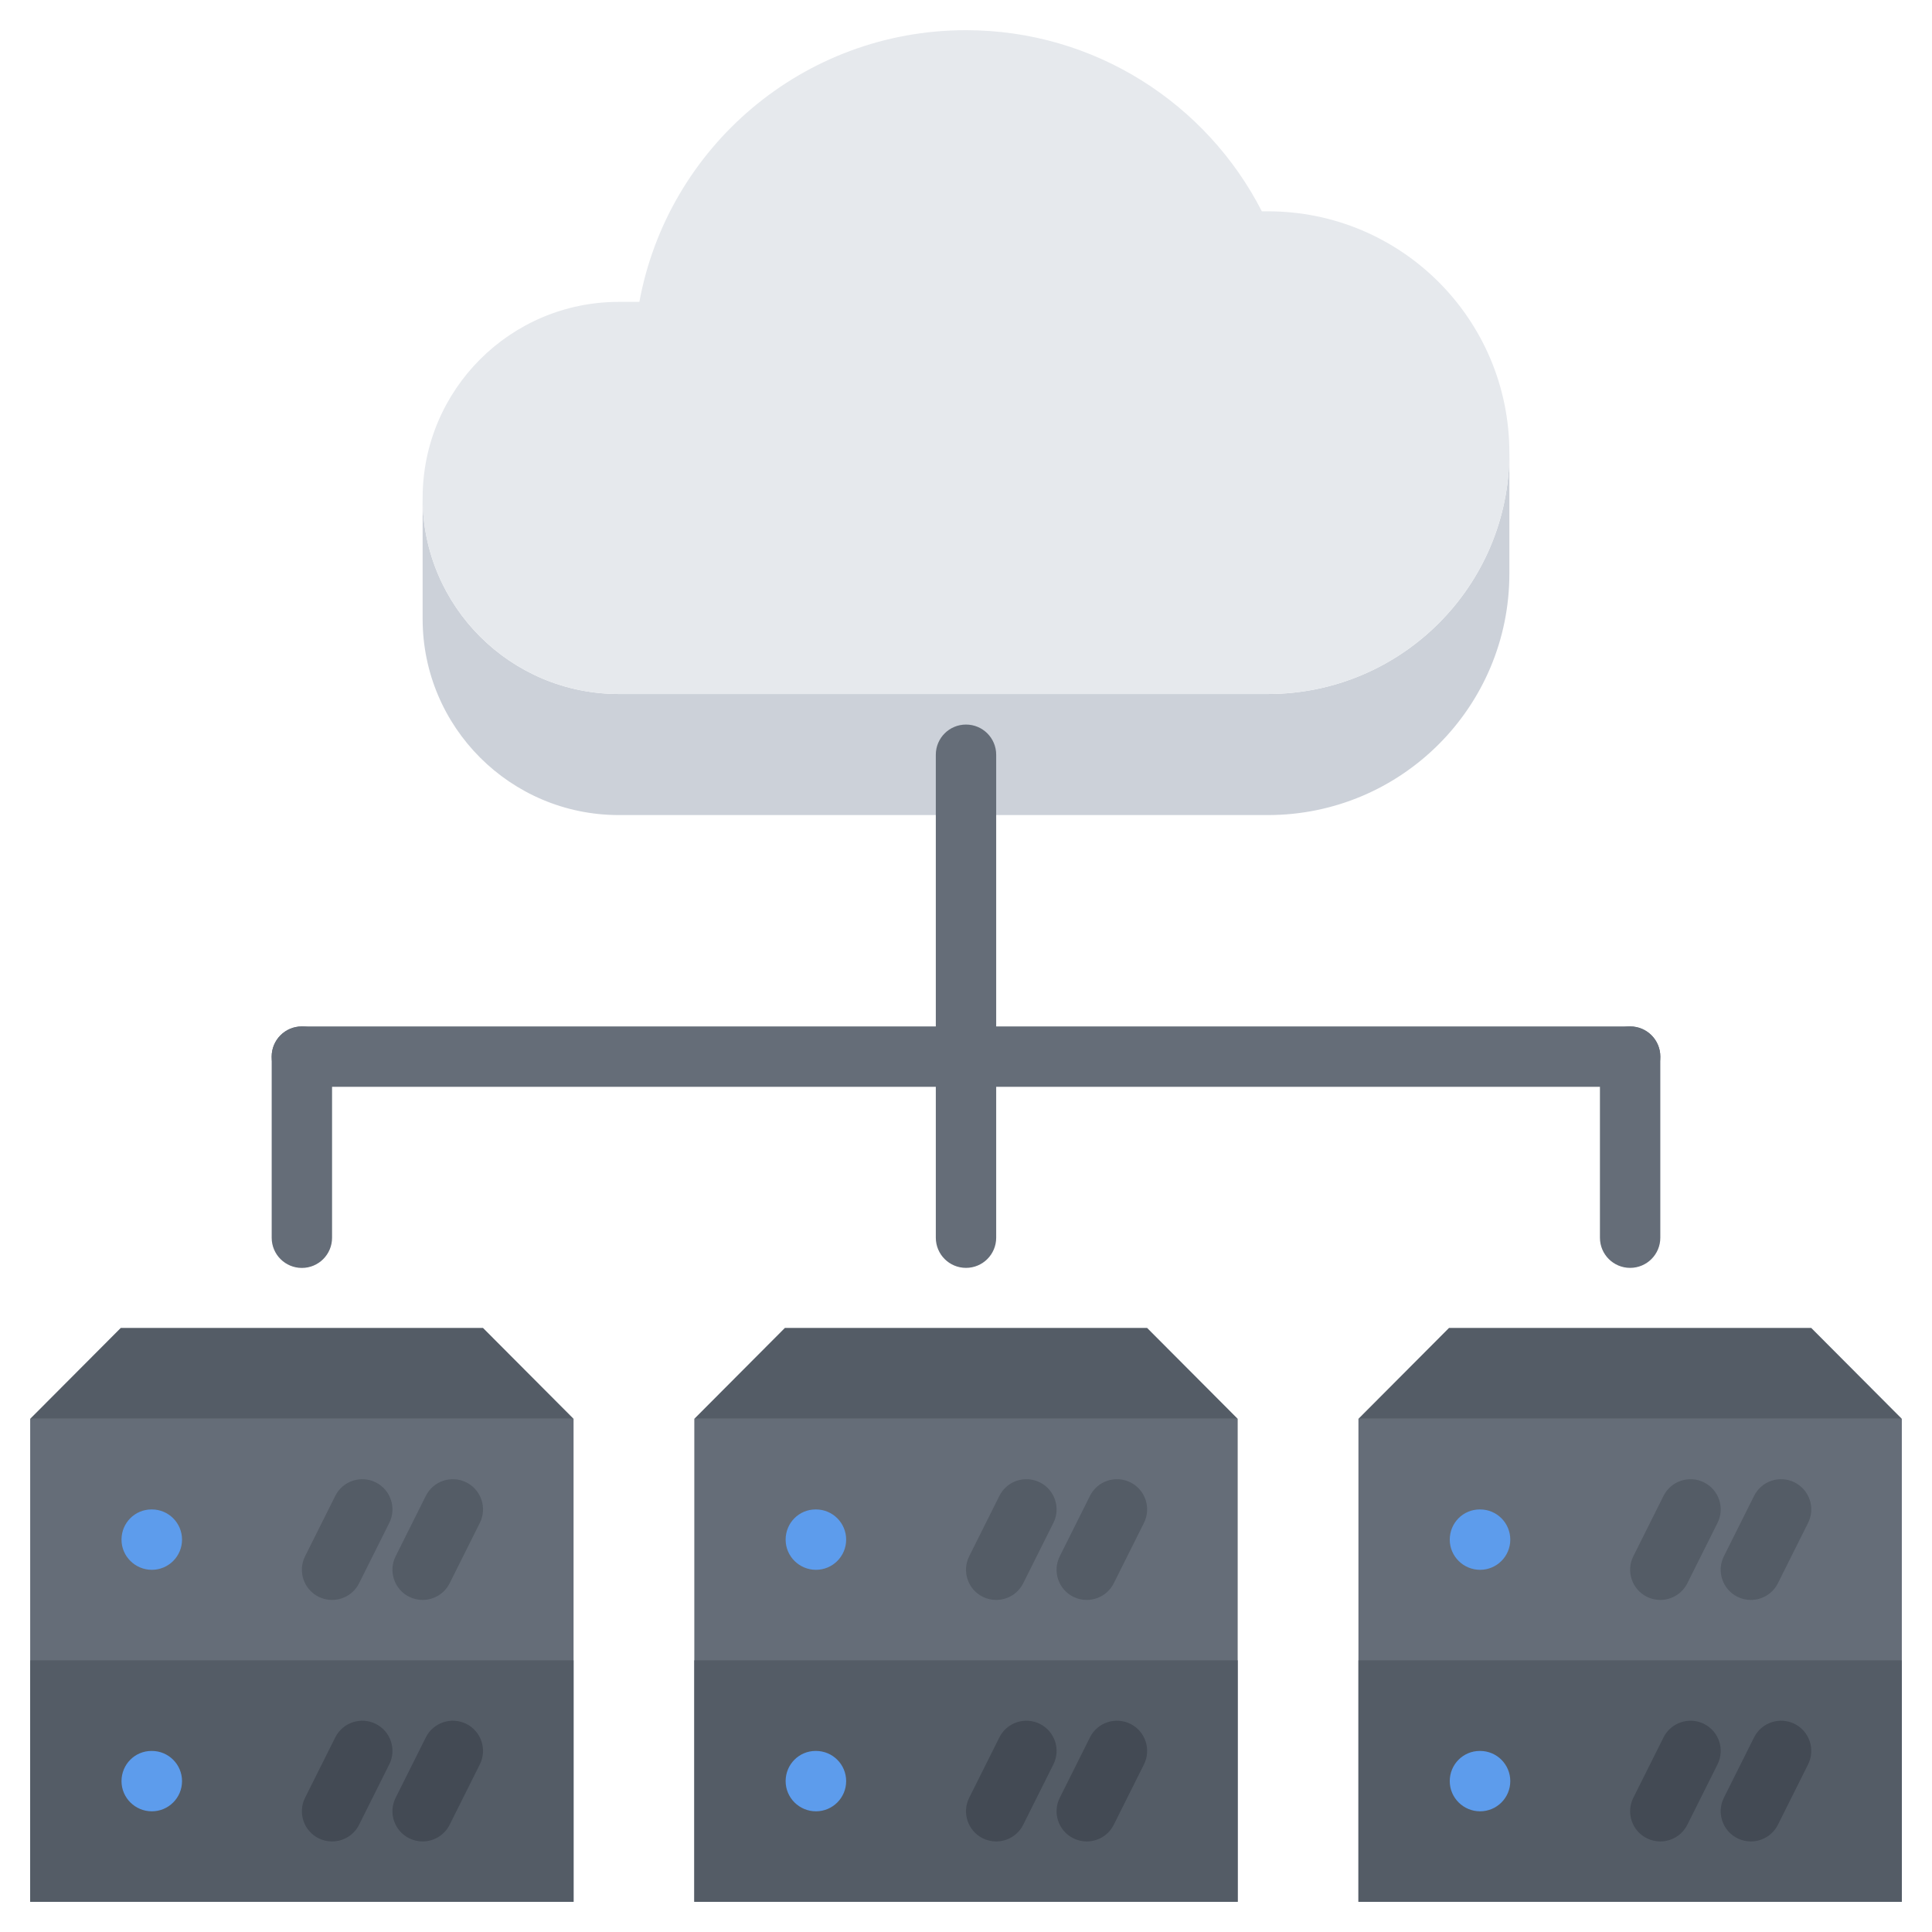<svg id="icons" enable-background="new 0 0 64 64" height="512" viewBox="0 0 64 64" width="512" xmlns="http://www.w3.org/2000/svg"><path d="m50 19c0 4.42-3.58 8-8 8h-.26-9.74-11.5c-3.59 0-6.5-2.91-6.5-6.5v-4c0 3.58 2.91 6.49 6.5 6.49h21.24.26c4.42 0 8-3.58 8-7.99z" fill="#ccd1d9"/><path d="m42 7c4.42 0 8 3.58 8 8 0 4.41-3.58 7.99-8 7.99h-.26-21.24c-3.59 0-6.5-2.91-6.5-6.49 0-3.59 2.91-6.5 6.5-6.5h.68c.94-5.12 5.42-9 10.82-9 4.27 0 7.98 2.44 9.8 6z" fill="#e6e9ed"/><path d="m45 47h18v16h-18z" fill="#656d78"/><path d="m60 43.99 3 3.01h-18l3-3.01z" fill="#545c66"/><path d="m45 55h18v8h-18z" fill="#545c66"/><path d="m49.03 52.002c-.553 0-1.005-.447-1.005-1s.442-1 .994-1h.011c.552 0 1 .447 1 1s-.448 1-1 1z" fill="#5d9cec"/><path d="m49.03 60.002c-.553 0-1.005-.447-1.005-1s.442-1 .994-1h.011c.552 0 1 .447 1 1s-.448 1-1 1z" fill="#5d9cec"/><path d="m54.999 53c-.15 0-.303-.034-.446-.105-.494-.247-.694-.848-.447-1.342l1-2c.248-.495.849-.693 1.342-.447.494.247.694.848.447 1.342l-1 2c-.176.35-.529.552-.896.552z" fill="#545c66"/><path d="m57.999 53c-.15 0-.303-.034-.446-.105-.494-.247-.694-.848-.447-1.342l1-2c.247-.495.848-.693 1.342-.447.494.247.694.848.447 1.342l-1 2c-.176.35-.529.552-.896.552z" fill="#545c66"/><path d="m54.999 61c-.15 0-.303-.034-.446-.105-.494-.247-.694-.848-.447-1.342l1-2c.248-.494.849-.692 1.342-.447.494.247.694.848.447 1.342l-1 2c-.176.35-.529.552-.896.552z" fill="#434a54"/><path d="m57.999 61c-.15 0-.303-.034-.446-.105-.494-.247-.694-.848-.447-1.342l1-2c.247-.494.848-.692 1.342-.447.494.247.694.848.447 1.342l-1 2c-.176.35-.529.552-.896.552z" fill="#434a54"/><path d="m23 47h18v16h-18z" fill="#656d78"/><path d="m38 43.99 3 3.01h-18l3-3.01z" fill="#545c66"/><path d="m23 55h18v8h-18z" fill="#545c66"/><path d="m27.03 52.002c-.553 0-1.005-.447-1.005-1s.442-1 .994-1h.011c.552 0 1 .447 1 1s-.448 1-1 1z" fill="#5d9cec"/><path d="m27.03 60.002c-.553 0-1.005-.447-1.005-1s.442-1 .994-1h.011c.552 0 1 .447 1 1s-.448 1-1 1z" fill="#5d9cec"/><path d="m32.999 53c-.15 0-.303-.034-.446-.105-.494-.247-.694-.848-.447-1.342l1-2c.248-.495.849-.693 1.342-.447.494.247.694.848.447 1.342l-1 2c-.176.35-.529.552-.896.552z" fill="#545c66"/><path d="m35.999 53c-.15 0-.303-.034-.446-.105-.494-.247-.694-.848-.447-1.342l1-2c.247-.495.848-.693 1.342-.447.494.247.694.848.447 1.342l-1 2c-.176.35-.529.552-.896.552z" fill="#545c66"/><path d="m32.999 61c-.15 0-.303-.034-.446-.105-.494-.247-.694-.848-.447-1.342l1-2c.248-.494.849-.692 1.342-.447.494.247.694.848.447 1.342l-1 2c-.176.35-.529.552-.896.552z" fill="#434a54"/><path d="m35.999 61c-.15 0-.303-.034-.446-.105-.494-.247-.694-.848-.447-1.342l1-2c.247-.494.848-.692 1.342-.447.494.247.694.848.447 1.342l-1 2c-.176.35-.529.552-.896.552z" fill="#434a54"/><path d="m1 47h18v16h-18z" fill="#656d78"/><path d="m16 43.99 3 3.01h-18l3-3.01z" fill="#545c66"/><path d="m1 55h18v8h-18z" fill="#545c66"/><path d="m5.03 52.002c-.553 0-1.005-.447-1.005-1s.442-1 .994-1h.011c.552 0 1 .447 1 1s-.448 1-1 1z" fill="#5d9cec"/><path d="m5.03 60.002c-.553 0-1.005-.447-1.005-1s.442-1 .994-1h.011c.552 0 1 .447 1 1s-.448 1-1 1z" fill="#5d9cec"/><path d="m10.999 53c-.15 0-.303-.034-.446-.105-.494-.247-.694-.848-.447-1.342l1-2c.248-.495.849-.693 1.342-.447.494.247.694.848.447 1.342l-1 2c-.176.35-.529.552-.896.552z" fill="#545c66"/><path d="m13.999 53c-.15 0-.303-.034-.446-.105-.494-.247-.694-.848-.447-1.342l1-2c.247-.495.848-.693 1.342-.447.494.247.694.848.447 1.342l-1 2c-.176.35-.529.552-.896.552z" fill="#545c66"/><path d="m10.999 61c-.15 0-.303-.034-.446-.105-.494-.247-.694-.848-.447-1.342l1-2c.248-.494.849-.692 1.342-.447.494.247.694.848.447 1.342l-1 2c-.176.35-.529.552-.896.552z" fill="#434a54"/><path d="m13.999 61c-.15 0-.303-.034-.446-.105-.494-.247-.694-.848-.447-1.342l1-2c.247-.494.848-.692 1.342-.447.494.247.694.848.447 1.342l-1 2c-.176.35-.529.552-.896.552z" fill="#434a54"/><g fill="#656d78"><path d="m10 42.002c-.553 0-1-.447-1-1v-6c0-.553.447-1 1-1s1 .447 1 1v6c0 .553-.447 1-1 1z"/><path d="m54 36.002h-44.001c-.553 0-1-.447-1-1s.447-1 1-1h44.001c.553 0 1 .447 1 1s-.447 1-1 1z"/><path d="m54 42c-.553 0-1-.447-1-1v-5.998c0-.553.447-1 1-1s1 .447 1 1v5.998c0 .553-.447 1-1 1z"/><path d="m32 42c-.553 0-1-.447-1-1v-15.998c0-.553.447-1 1-1s1 .447 1 1v15.998c0 .553-.447 1-1 1z"/></g></svg>